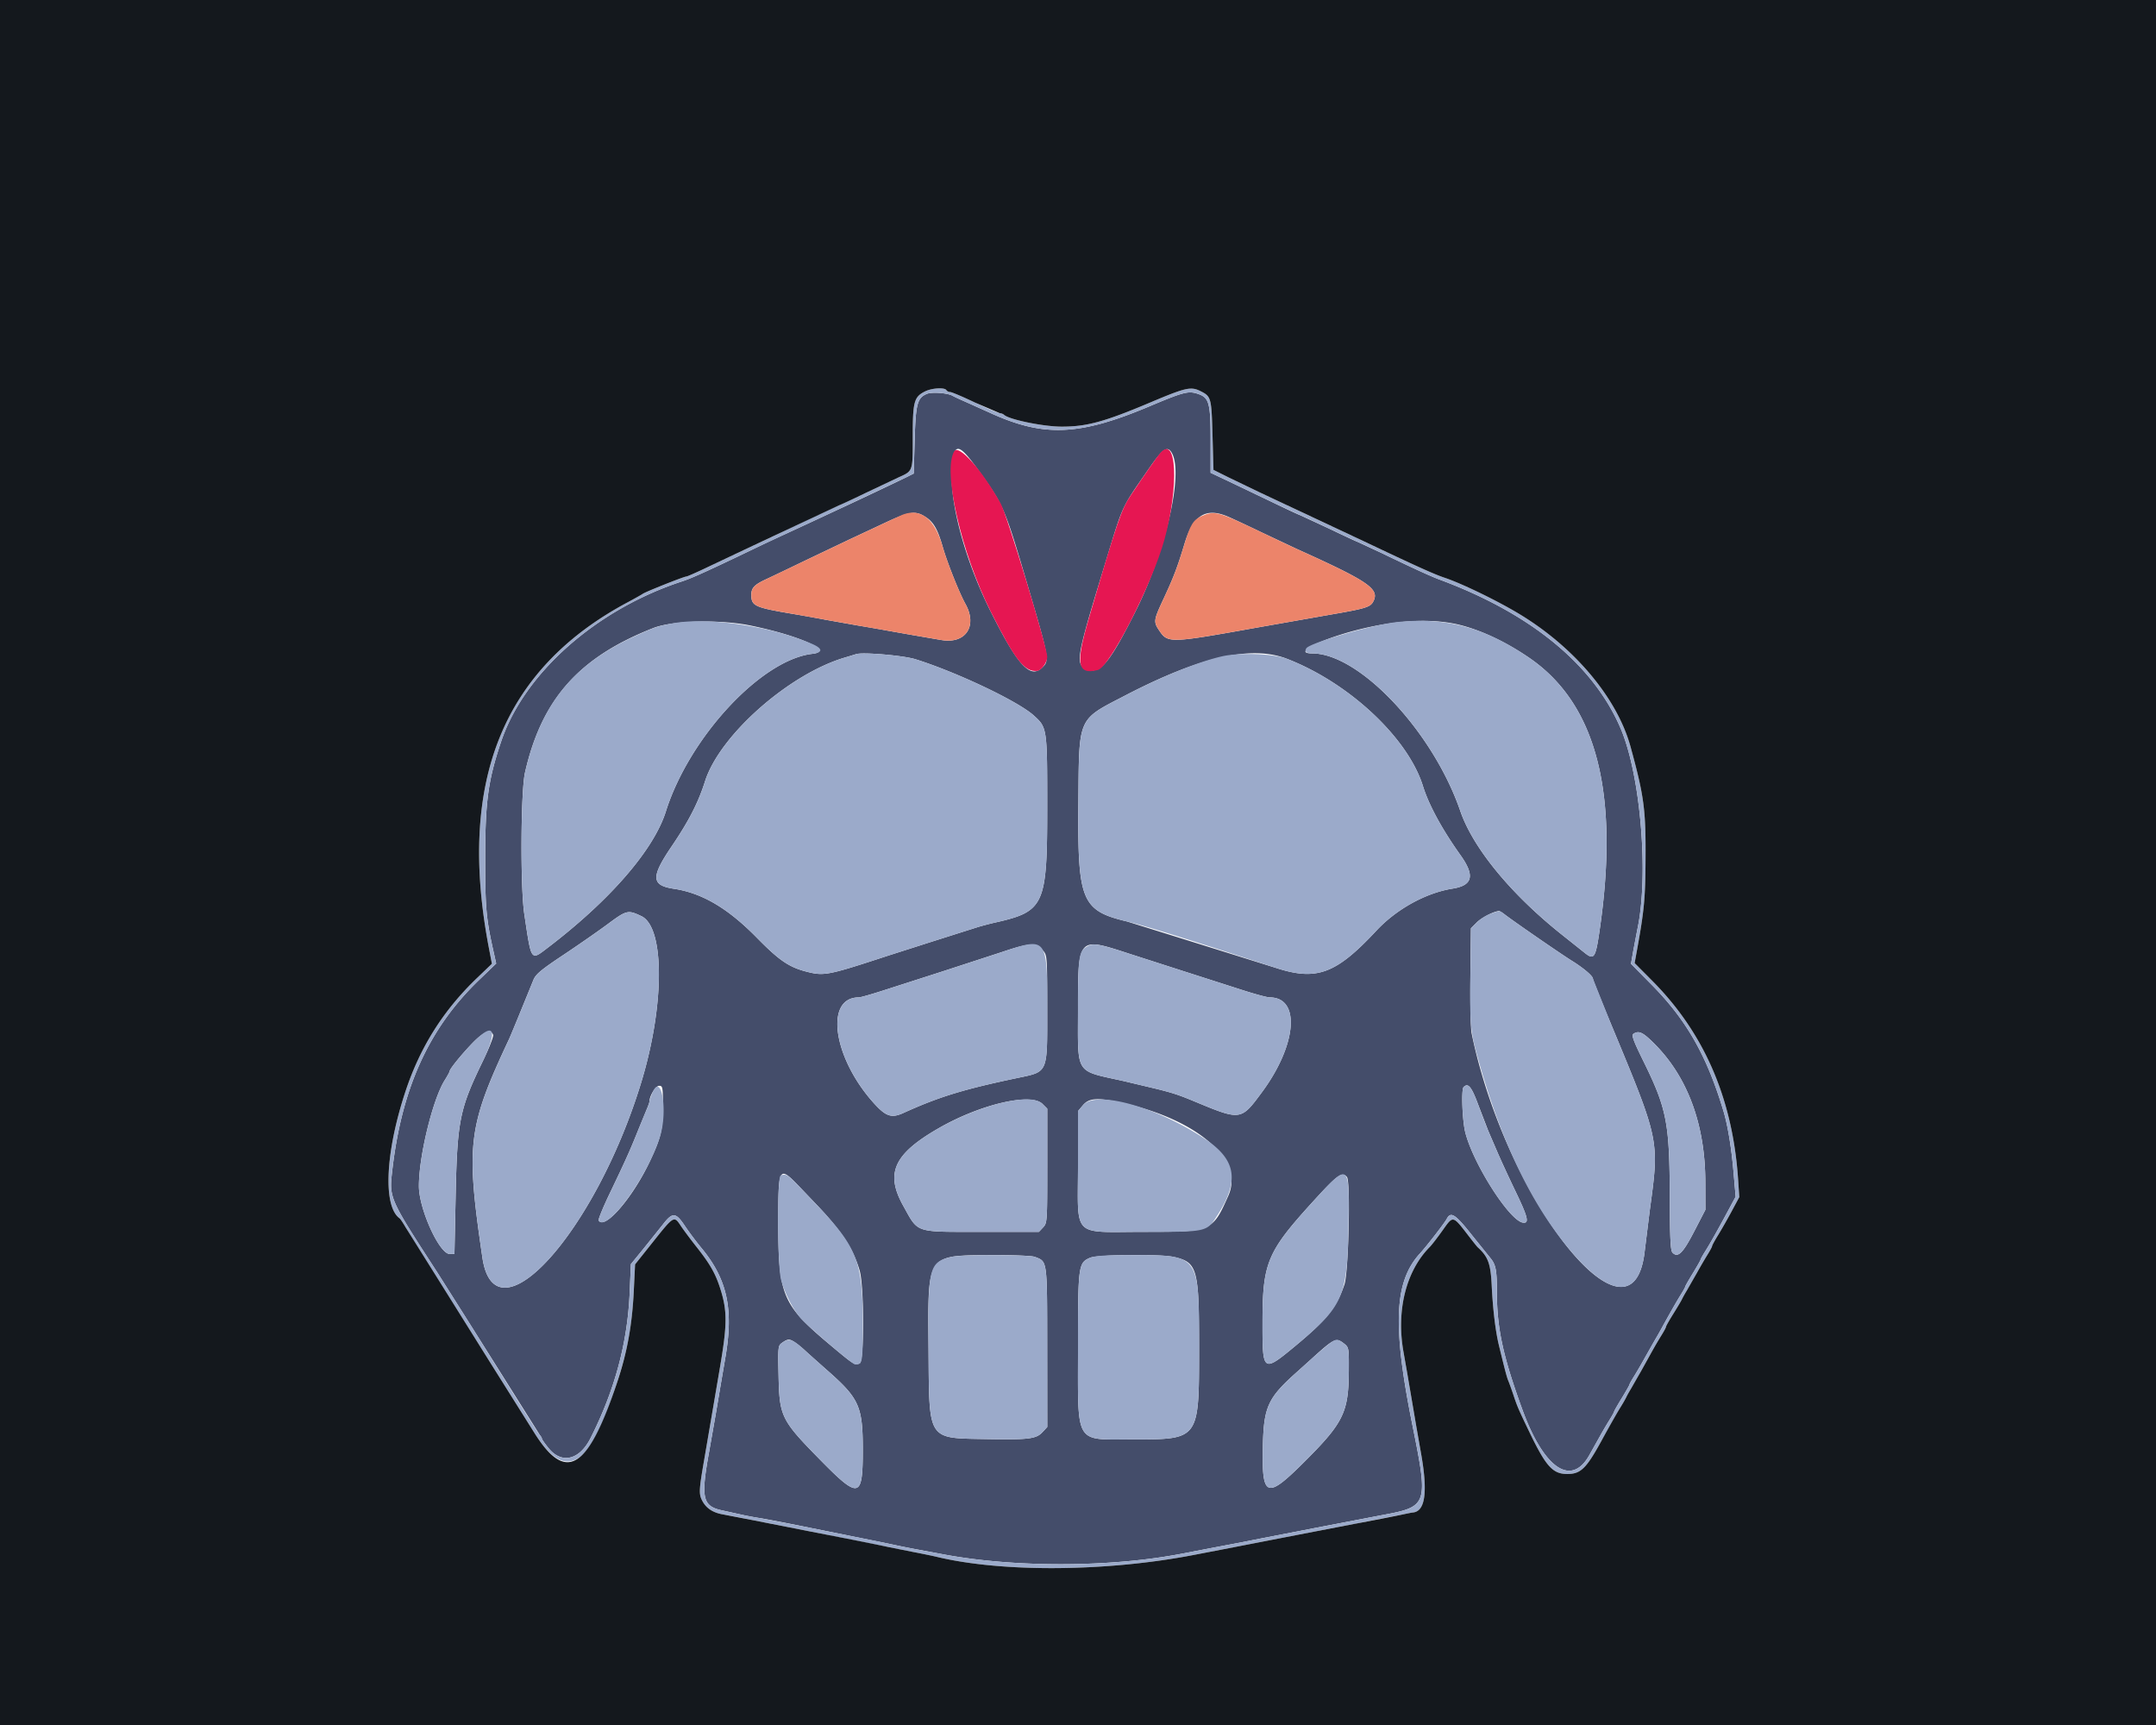 <svg xmlns="http://www.w3.org/2000/svg" width="400" height="320" fill-rule="evenodd" xmlns:v="https://vecta.io/nano"><path d="M171.946 73.067c-1.77.759-2.058 1.851-2.249 8.539l-.178 6.24-1.248.625c-1.601.801-9.921 4.739-12.478 5.906l-5.169 2.411-4.991 2.31a272.46 272.46 0 0 0-5.348 2.509c-8.71 4.19-11.894 5.636-13.725 6.235-15.975 5.219-29.35 17.069-33.601 29.769-2.418 7.224-2.941 11.092-2.941 21.747 0 9.011.175 11.003 1.489 16.91l.55 2.47-3.177 3.055c-9.354 8.996-14.416 20.184-16.142 35.677-.531 4.772-.43 4.995 8.369 18.537l6.202 9.804 12.84 20.395c.212.237.386.541.386.676s.572.944 1.271 1.798c2.423 2.956 5.707 2.16 7.75-1.879 4.498-8.891 6.869-17.699 7.266-26.996l.226-5.293 2.349-2.877 3.61-4.511c1.757-2.277 2.369-2.24 4.024.244.75 1.124 2.155 3 3.123 4.169 4.747 5.734 5.965 11.254 4.444 20.156l-.914 5.348-.843 4.991-1.284 7.308c-1.558 8.571-1.227 10.063 2.405 10.847l3.649.805c.883.199 2.407.484 3.387.633s4.59.841 8.022 1.538l7.308 1.476 8.913 1.807a156.99 156.99 0 0 0 4.634.937l4.813.899c13.342 2.542 31.138 2.52 44.563-.055l5.704-1.098 4.457-.842 4.634-.91 9.983-1.935 5.525-1.059 6.774-1.3c8.62-1.591 8.711-1.857 5.714-16.734-3.731-18.517-3.373-26.607 1.406-31.825 1.245-1.358 4.574-5.657 4.966-6.41.733-1.41 1.556-.9 4.492 2.786l3.513 4.363c1.106 1.31 1.299 2.269 1.299 6.464 0 6.68 1.14 11.927 4.727 21.77 3.977 10.91 9.061 14.387 12.4 8.48l2.058-3.667a78.71 78.71 0 0 1 1.728-2.934c.459-.731.834-1.41.834-1.509s.642-1.227 1.426-2.509 1.426-2.41 1.426-2.509.376-.777.835-1.508 1.368-2.293 2.02-3.469l1.819-3.209c.35-.588.855-1.47 1.123-1.961 1.589-2.902 2.976-5.335 3.707-6.499.459-.731.835-1.41.835-1.509s.642-1.227 1.426-2.509 1.426-2.41 1.426-2.509.376-.777.835-1.508c.955-1.523 2.215-3.756 4.249-7.534l1.421-2.638-.404-4.682c-.375-4.359-1.062-8.54-1.819-11.075-3.079-10.315-6.851-16.975-13.324-23.529l-3.873-3.92.443-2.497.748-3.922c2.147-10.062.602-28.563-3.112-37.255-5.026-11.764-16.592-21.28-33.514-27.575-1.741-.648-4.792-2.043-10.728-4.906l-4.517-2.1c-.089 0-2.503-1.123-5.364-2.496l-5.382-2.495c-.099 0-2.303-1.027-4.898-2.282l-8.194-3.921-3.476-1.638v-6.096c0-6.783-.276-7.82-2.263-8.513-1.828-.637-2.66-.428-9.095 2.284-13.072 5.509-19.668 5.759-29.726 1.128l-4.371-1.963c-.98-.424-2.075-.935-2.433-1.135-.939-.525-3.851-.734-4.765-.341m9.731 14.366c4.505 6.257 4.739 6.805 8.846 20.688 4.03 13.623 4.166 14.317 3.046 15.519-2.316 2.486-4.572.143-9.718-10.093-4.934-9.812-7.866-20.872-7.223-27.243.435-4.304 1.272-4.117 5.049 1.129m35.779-3.321c2.106 3.935-1.222 18.235-6.849 29.428-4.726 9.4-6.441 11.48-8.785 10.656-2.4-.844-2.253-1.774 3.016-19.027 3.648-11.948 3.027-10.583 8.272-18.181 2.65-3.839 3.522-4.416 4.346-2.876M171.872 96c1.365.916 2.14 2.307 3.023 5.426.81 2.859 3.083 8.573 4.222 10.613 2.291 4.103.021 7.482-4.491 6.686l-5.286-.909-4.991-.881c-.882-.169-3.208-.572-5.169-.896l-6.061-1.076c-1.372-.268-4.019-.744-5.882-1.057-7.251-1.22-7.843-1.489-7.843-3.567 0-1.302.571-1.89 2.852-2.936.882-.404 4.251-2.016 7.487-3.581l7.843-3.738 5.704-2.67c5.551-2.636 6.531-2.797 8.592-1.414m55.995-.144c.85.368 3.63 1.67 6.179 2.893l6.596 3.109c13.155 5.933 15.273 7.367 14.199 9.613-.554 1.158-1.301 1.394-8.175 2.578l-13.511 2.381c-16.148 2.897-16.489 2.907-18.08.54-1.097-1.631-1.06-1.902.804-5.891 1.853-3.966 2.6-5.927 3.879-10.191 1.606-5.352 3.975-6.822 8.109-5.032m-88.651 20.182c9.204 1.888 15.557 4.792 11.497 5.254-9.457 1.076-22.835 15.469-27.173 29.235-2.245 7.123-10.353 16.479-21.911 25.284-3.19 2.43-3.023 2.672-4.359-6.292-.747-5.007-.655-22.737.135-26.203 3.101-13.611 10.033-21.418 23.807-26.811 3.567-1.396 12.364-1.624 18.004-.467m130.419-.375c4.226.809 9.408 3.155 14.127 6.398 12.479 8.574 16.737 25.174 12.995 50.666-.744 5.067-1.014 5.443-2.838 3.96l-3.901-3.106c-9.576-7.566-16.711-16.214-19.087-23.135-5.053-14.716-18.705-29.234-27.492-29.234-4.233 0 3.124-3.326 10.957-4.954 5.812-1.208 10.982-1.409 15.239-.595m-99.786 6.63c7.668 2.401 19.003 7.785 21.918 10.41 2.525 2.273 2.529 2.303 2.525 17.283-.004 17.938-.531 19.095-9.622 21.143-1.078.242-2.602.645-3.387.894l-7.843 2.487-8.556 2.734c-11.432 3.748-11.988 3.855-15.356 2.978-3.161-.823-5.028-2.108-9.1-6.26-5.361-5.467-10.162-8.3-15.395-9.085-4.209-.631-4.295-2.155-.443-7.833 3.22-4.747 4.942-8.1 6.224-12.124 2.731-8.57 15.631-19.945 26.049-22.972l1.961-.597c1.135-.415 8.775.237 11.025.942m68.878-.096c11.541 4.446 22.48 14.668 25.271 23.614 1.101 3.529 3.536 8.013 6.972 12.834 2.7 3.789 2.274 5.604-1.454 6.197-4.966.791-10.421 3.797-14.149 7.796-7.514 8.06-11.089 9.381-18.686 6.902l-27.59-8.601c-8.418-2.008-9.168-3.822-9.019-21.801.136-16.379-.259-15.467 8.731-20.138 13.788-7.163 23.346-9.336 29.924-6.803m-119.731 47.752c4.358 2.061 4.332 16.628-.055 30.942-8.542 27.873-27.104 48.308-29.438 32.409-3.095-21.085-2.711-24.216 4.981-40.608.184-.393 1.15-2.719 2.147-5.17l2.342-5.744c.433-1.052 1.442-1.894 5.529-4.612 2.75-1.829 6.472-4.416 8.27-5.748 3.499-2.591 3.734-2.646 6.224-1.469m160.189-.301c1.519 1.187 10.423 7.33 12.437 8.581 2.188 1.359 3.922 2.837 3.922 3.343 0 .183 1.507 3.963 3.35 8.4 9.073 21.847 8.979 21.394 7.181 34.627l-.93 7.487c-2.231 20.23-25.762-9.367-32.105-40.382-.191-.935-.3-5.705-.241-10.599l.107-8.9 1.097-1.097c.897-.897 3.123-2.038 4.113-2.108.121-.009.602.283 1.069.648m-85.691 6.664c.791.898.802 1.052.802 10.826 0 12.187.253 11.616-5.704 12.871-9.898 2.084-14.374 3.461-20.983 6.457-2.207 1-3.243.655-5.482-1.826-7.588-8.408-9.184-19.613-2.793-19.613.331 0 2.517-.625 4.858-1.389l10.674-3.431 11.052-3.604c5.112-1.724 6.276-1.768 7.576-.291m15.642.486l10.65 3.426 10.676 3.424c2.342.758 4.644 1.379 5.114 1.379 5.758 0 5.047 8.793-1.418 17.549-3.938 5.333-3.914 5.33-12.589 1.727-2.84-1.179-3.955-1.548-6.952-2.295l-6.061-1.441c-9.253-2.066-8.553-.974-8.555-13.346-.002-13.389.009-13.4 9.135-10.423M91.49 191.969c.11.289-.755 2.495-1.923 4.902-4.32 8.902-4.743 11.023-5.036 25.232l-.217 10.517h-.882c-1.925 0-5.714-8.361-5.714-12.607.001-5.561 2.581-16.12 4.797-19.631.499-.791.907-1.538.907-1.661 0-.4 2.215-3.132 4.238-5.227 1.997-2.069 3.406-2.63 3.83-1.525m215.441 1.65c6.177 6.177 9.431 14.997 9.456 25.632l.012 5.17-2.066 3.992c-2.111 4.076-3.022 4.976-4.024 3.974-.384-.384-.491-2.547-.516-10.401-.043-13.697-.55-16.3-4.895-25.138-1.892-3.85-2.242-4.818-1.835-5.075 1.005-.636 1.734-.288 3.868 1.846m-183.94 11.639c-.005 4.302-.358 5.788-2.416 10.161-3.189 6.777-8.391 12.794-9.505 10.993-.111-.18.826-2.466 2.081-5.081 2.857-5.95 3.754-7.943 5.187-11.527l1.651-4.023c.28-.644.51-1.306.51-1.471 0-1.022 1.154-2.884 1.787-2.884.663 0 .708.245.705 3.832m151.313-.178l1.818 4.724 1.61 3.743c.626 1.471 2.17 4.821 3.431 7.445 2.343 4.873 2.609 6.016 1.355 5.808-2.494-.412-9.16-10.855-10.656-16.691-.556-2.173-.779-7.989-.323-8.445.852-.852 1.48-.076 2.765 3.416m-80.883-.283l.875.875v10.599c0 10.392-.015 10.615-.775 11.424l-.775.825h-10.554c-12.665 0-11.742.305-14.604-4.812-3.405-6.088-1.766-9.648 6.658-14.469 7.708-4.41 17.044-6.573 19.175-4.442m14.797-.207c14 3.107 22.605 10.624 19.685 17.195-2.971 6.686-3.086 6.735-15.557 6.735-13.687 0-12.346 1.351-12.346-12.432v-9.973l.923-1.097c1.132-1.345 2.737-1.439 7.295-.428m-59.858 15.603l2.984 3.12c4.701 4.909 6.997 8.401 8.147 12.392.844 2.932.858 16.875.016 17.198-.96.369-1.049.313-5.597-3.497-8.75-7.33-9.514-9.141-9.521-22.549-.005-10.532.102-10.711 3.971-6.664m101.539-1.847c.691.832.299 17.653-.464 19.923-1.414 4.21-3.365 6.649-9.15 11.442-5.97 4.945-6.063 4.879-6.055-4.322.009-11.154.829-13.117 9.411-22.538 4.49-4.93 5.376-5.568 6.258-4.505m-57.908 14.814c2.345.891 2.28.419 2.293 16.755l.012 14.798-.885.954c-1.17 1.263-2.525 1.432-10.345 1.292-11.102-.198-10.662.478-10.797-16.611-.142-18.02-.541-17.444 12.111-17.513 3.735-.02 7.078.122 7.611.325m25.834.025c4.323.992 4.635 2.123 4.635 16.781 0 17.205.112 17.051-12.4 17.055-10.782.003-10.06 1.218-10.06-16.926 0-15.341.064-15.825 2.215-16.759 1.422-.618 13.087-.731 15.61-.151m-70.222 15.911c.485.336 1.283.988 1.773 1.448s2.368 2.138 4.172 3.727c5.875 5.176 6.523 6.637 6.523 14.697 0 9.068-.678 9.212-8.037 1.709-7.091-7.229-7.429-7.917-7.59-15.457-.118-5.491-.107-5.592.703-6.159 1.037-.726 1.365-.722 2.456.035m101.725.128c.926.728.939.802.915 5.08-.043 7.798-.976 9.663-8.641 17.265-6.563 6.508-7.498 6.132-7.314-2.942.156-7.721.853-9.248 6.532-14.292l2.496-2.248c4.182-3.806 4.575-3.993 6.012-2.863" fill="#444d6a"/><path d="M171.622 72.611c-2.046 1.021-2.282 1.889-2.282 8.405 0 6.533.073 6.327-2.673 7.564l-6.149 2.911-4.901 2.27c-.155 0-4.362 1.973-12.123 5.686l-5.348 2.517-6.85 3.241c-2.002.961-3.79 1.747-3.973 1.747-.42 0-7.594 2.851-8.072 3.208-.196.147-1.479.868-2.852 1.602-23.199 12.416-31.588 33.377-25.681 64.171l.546 2.849-2.79 2.677c-6.192 5.94-10.484 12.726-13.195 20.858-3.794 11.382-4.272 21.459-1.125 23.708.137.098.634.846 1.105 1.662.824 1.431 3.211 5.245 15.801 25.254l8.038 12.798c5.385 8.619 9.641 6.961 14.087-5.489 3.023-8.466 4.034-13.24 4.401-20.781l.239-4.916 3.387-4.25c3.801-4.771 3.842-4.794 5.072-2.936.488.738 1.836 2.543 2.994 4.011 2.487 3.15 3.472 4.89 4.369 7.716 1.309 4.122 1.291 6.621-.101 14.738l-1.093 6.418-1.799 10.516c-.976 5.64-1.013 6.384-.383 7.603.734 1.419 1.998 2.254 3.895 2.573.817.137 3.169.59 5.228 1.007l11.052 2.177 14.438 2.876c.784.172 2.79.572 4.456.888s3.672.729 4.457.917c12.139 2.92 31.579 2.77 47.772-.37l4.812-.925 14.617-2.836 10.161-1.96 9.091-1.773c.882-.188 1.705-.349 1.829-.357 2.336-.161 2.852-3.721 1.579-10.889l-.907-5.169-1.67-9.804-.682-3.872c-1.393-7.714.456-15.109 4.893-19.56.337-.338 1.36-1.662 2.273-2.941 2.112-2.959 1.866-3.018 5.153 1.239.681.882 1.327 1.685 1.435 1.783 1.943 1.76 2.405 3.024 2.605 7.13.214 4.407.705 8.478 1.332 11.051 1.16 4.762 1.474 5.947 1.748 6.596.165.392.571 1.515.901 2.495.794 2.36.907 2.623 2.895 6.774 3.161 6.599 4.421 8.015 7.133 8.019 2.48.004 3.51-.987 6.294-6.058l3.645-6.417c.425-.687.882-1.489 1.017-1.783s.537-1.016.895-1.604a119.02 119.02 0 0 0 1.838-3.209l2.076-3.743a76.17 76.17 0 0 1 1.724-2.934c.459-.732.835-1.436.835-1.566s.613-1.216 1.363-2.413 1.473-2.419 1.608-2.713.537-1.016.895-1.604 1.184-2.032 1.836-3.209a91.87 91.87 0 0 1 2.019-3.468c.459-.732.835-1.436.835-1.565s.505-1.055 1.123-2.057 1.752-2.994 2.521-4.426l1.398-2.604-.22-3.278c-1.004-14.949-6.275-27.136-15.941-36.854l-3.255-3.273.442-2.431c1.332-7.327 1.539-9.533 1.583-16.871.055-9.194-.276-11.671-2.775-20.798-2.447-8.937-10.214-18.274-20.379-24.497-4.006-2.453-10.798-5.768-14.064-6.864-2.037-.684-5.119-2.075-15.139-6.83l-19.24-9.031-5.704-2.746-2.863-1.426-.179-6.453c-.192-6.95-.251-7.169-2.231-8.157-1.774-.885-2.741-.667-9.227 2.072-8.596 3.63-11.839 4.516-16.527 4.516-3.366 0-9.711-1.298-10.678-2.184a1.38 1.38 0 0 0-.805-.311c-.256 0-2.315-.883-4.576-1.961s-4.335-1.961-4.611-1.961-.599-.16-.721-.356c-.329-.532-2.697-.388-3.957.24m5.089.797c.358.2 1.453.711 2.433 1.135l4.371 1.963c10.058 4.631 16.654 4.381 29.726-1.128 6.435-2.712 7.267-2.921 9.095-2.284 1.987.693 2.263 1.73 2.263 8.513v6.096l3.476 1.638 8.194 3.921 4.898 2.282c.099 0 2.521 1.123 5.382 2.495l5.364 2.496c.09 0 2.122.945 4.517 2.1 5.936 2.863 8.987 4.258 10.728 4.906 16.922 6.295 28.488 15.811 33.514 27.575 3.714 8.692 5.259 27.193 3.112 37.255a147.05 147.05 0 0 0-.748 3.922l-.443 2.497 3.873 3.92c6.473 6.554 10.245 13.214 13.324 23.529.757 2.535 1.444 6.716 1.819 11.075l.404 4.682-1.421 2.638c-2.034 3.778-3.294 6.011-4.249 7.534-.459.731-.835 1.41-.835 1.508s-.642 1.228-1.426 2.509-1.426 2.411-1.426 2.509-.376.778-.835 1.509c-.731 1.164-2.118 3.597-3.707 6.499-.268.491-.773 1.373-1.123 1.961a160.63 160.63 0 0 0-1.819 3.209c-.652 1.176-1.56 2.737-2.02 3.469s-.835 1.41-.835 1.508-.641 1.228-1.426 2.509-1.426 2.411-1.426 2.509-.375.778-.834 1.509a78.71 78.71 0 0 0-1.728 2.934l-2.058 3.667c-3.339 5.907-8.423 2.43-12.4-8.48-3.587-9.843-4.727-15.09-4.727-21.77 0-4.195-.193-5.154-1.299-6.464-.364-.43-1.945-2.394-3.513-4.363-2.936-3.686-3.759-4.196-4.492-2.786-.392.753-3.721 5.052-4.966 6.41-4.779 5.218-5.137 13.308-1.406 31.825 2.997 14.877 2.906 15.143-5.714 16.734l-6.774 1.3-5.525 1.059-9.983 1.935-4.634.91-4.457.842-5.704 1.098c-13.425 2.575-31.221 2.597-44.563.055l-4.813-.899a156.99 156.99 0 0 1-4.634-.937c-2.174-.477-3.64-.774-8.913-1.807l-7.308-1.476-8.022-1.538c-.98-.149-2.504-.434-3.387-.633l-3.649-.805c-3.632-.784-3.963-2.276-2.405-10.847l1.284-7.308.843-4.991.914-5.348c1.521-8.902.303-14.422-4.444-20.156-.968-1.169-2.373-3.045-3.123-4.169-1.655-2.484-2.267-2.521-4.024-.244a263.09 263.09 0 0 1-3.61 4.511l-2.349 2.877-.226 5.293c-.397 9.297-2.768 18.105-7.266 26.996-2.043 4.039-5.327 4.835-7.75 1.879-.699-.854-1.271-1.663-1.271-1.798s-.174-.439-.386-.676c-.357-.399-2.002-3.012-12.84-20.395l-6.202-9.804c-8.799-13.542-8.9-13.765-8.369-18.537 1.726-15.493 6.788-26.681 16.142-35.677l3.177-3.055-.55-2.47c-1.314-5.907-1.489-7.899-1.489-16.91 0-10.655.523-14.523 2.941-21.747 4.251-12.7 17.626-24.55 33.601-29.769 1.831-.599 5.015-2.045 13.725-6.235l5.348-2.509 4.991-2.31 5.169-2.411 12.478-5.906 1.248-.625.178-6.24c.191-6.688.479-7.78 2.249-8.539.914-.393 3.826-.184 4.765.341m-52.112 42.259c-2.765.542-3.184.687-6.774 2.33-11.569 5.299-17.547 12.711-20.42 25.319-.79 3.466-.882 21.196-.135 26.203 1.336 8.964 1.169 8.722 4.359 6.292 11.558-8.805 19.666-18.161 21.911-25.284 4.338-13.766 17.716-28.159 27.173-29.235 1.998-.228 1.971-.979-.067-1.853-7.837-3.359-19.519-5.051-26.047-3.772m134.581-.272c-4.421.456-16.173 3.858-16.821 4.868-.382.596.02.949 1.08.949 8.787 0 22.439 14.518 27.492 29.234 2.376 6.921 9.511 15.569 19.087 23.135l3.901 3.106c1.824 1.483 2.094 1.107 2.838-3.96 3.742-25.492-.516-42.092-12.995-50.666-8.246-5.666-15.424-7.612-24.582-6.666m-100.356 5.956c-.197.072-1.079.341-1.961.597-10.418 3.027-23.318 14.402-26.049 22.972-1.282 4.024-3.004 7.377-6.224 12.124-3.852 5.678-3.766 7.202.443 7.833 5.233.785 10.034 3.618 15.395 9.085 4.072 4.152 5.939 5.437 9.1 6.26 3.368.877 3.924.77 15.356-2.978l8.556-2.734 7.843-2.487c.785-.249 2.309-.652 3.387-.894 9.091-2.048 9.618-3.205 9.622-21.143.004-14.98 0-15.01-2.525-17.283-2.915-2.625-14.25-8.009-21.918-10.41-2.25-.705-9.89-1.357-11.025-.942m67.965.388c-4.495 1.018-11.105 3.686-17.986 7.261-8.99 4.671-8.595 3.759-8.731 20.138-.149 17.979.601 19.793 9.019 21.801 3.319.791 10.834 3.134 27.59 8.601 7.597 2.479 11.172 1.158 18.686-6.902 3.728-3.999 9.183-7.005 14.149-7.796 3.728-.593 4.154-2.408 1.454-6.197-3.436-4.821-5.871-9.305-6.972-12.834-2.791-8.946-13.73-19.168-25.271-23.614-2.432-.936-8.751-1.179-11.938-.458m-114.017 49.679c-1.798 1.332-5.52 3.919-8.27 5.748-4.087 2.718-5.096 3.56-5.529 4.612l-2.342 5.744-2.147 5.17c-7.692 16.392-8.076 19.523-4.981 40.608 2.334 15.899 20.896-4.536 29.438-32.409 4.387-14.314 4.413-28.881.055-30.942-2.49-1.177-2.725-1.122-6.224 1.469m163.726-1.905c-.769.274-1.892.992-2.495 1.595l-1.097 1.097-.107 8.9c-.11 9.183-.023 10.093 1.479 15.508 3.667 13.222 8.578 24.09 14.525 32.141 8.854 11.987 15.244 13.289 16.342 3.332l.93-7.487c1.798-13.233 1.892-12.78-7.181-34.627l-3.35-8.4c0-.506-1.734-1.984-3.922-3.343-2.014-1.251-10.918-7.394-12.437-8.581-.995-.778-.895-.773-2.687-.135m-90.58 7.09l-11.052 3.604-10.674 3.431c-2.341.764-4.527 1.389-4.858 1.389-6.391 0-4.795 11.205 2.793 19.613 2.239 2.481 3.275 2.826 5.482 1.826 6.609-2.996 11.085-4.373 20.983-6.457 5.957-1.255 5.704-.684 5.704-12.871 0-13.271-.056-13.341-8.378-10.535m16.014-1.162c-1.803.904-1.932 1.691-1.931 11.78.002 12.372-.698 11.28 8.555 13.346l6.061 1.441c2.997.747 4.112 1.116 6.952 2.295 8.675 3.603 8.651 3.606 12.589-1.727 6.465-8.756 7.176-17.549 1.418-17.549-.47 0-2.772-.621-5.114-1.379l-10.676-3.424-10.65-3.426c-4.988-1.628-6.206-1.857-7.204-1.357M87.66 193.494c-2.023 2.095-4.238 4.827-4.238 5.227 0 .123-.408.87-.907 1.661-2.216 3.511-4.796 14.07-4.797 19.631 0 4.246 3.789 12.607 5.714 12.607h.882l.217-10.517c.293-14.209.716-16.33 5.036-25.232 2.901-5.978 2.053-7.479-1.907-3.377m215.403-1.721c-.407.257-.057 1.225 1.835 5.075 4.345 8.838 4.852 11.441 4.895 25.138.025 7.854.132 10.017.516 10.401 1.002 1.002 1.913.102 4.024-3.974l2.066-3.992-.012-5.17c-.025-10.635-3.279-19.455-9.456-25.632-2.134-2.134-2.863-2.482-3.868-1.846m-182.024 10.944c-.297.711-.54 1.427-.54 1.593s-.23.827-.51 1.471a196.85 196.85 0 0 0-1.651 4.023c-1.433 3.584-2.33 5.577-5.187 11.527-1.255 2.615-2.192 4.901-2.081 5.081 1.463 2.366 9.133-8.145 11.403-15.627 1.472-4.852.204-11.988-1.434-8.068m150.5-1.053c-.456.456-.233 6.272.323 8.445 1.496 5.836 8.162 16.279 10.656 16.691 1.254.208.988-.935-1.355-5.808-1.261-2.624-2.805-5.974-3.431-7.445l-1.61-3.743c-.261-.588-1.079-2.714-1.818-4.724-1.285-3.492-1.913-4.268-2.765-3.416m-85.799 2.944c-3.419.796-8.053 2.663-11.494 4.631-8.424 4.821-10.063 8.381-6.658 14.469 2.862 5.117 1.939 4.812 14.604 4.812h10.554l.775-.825c.76-.809.775-1.032.775-11.424v-10.599l-.875-.875c-1.079-1.079-3.588-1.141-7.681-.189m15.183.41l-.923 1.097v9.973c0 13.783-1.341 12.432 12.346 12.432 11.711 0 11.516.046 13.549-3.124 4.073-6.349 3.451-10.243-2.248-14.059-8.972-6.01-20.327-9.167-22.724-6.319m-56.092 13.043c-.678.274-.617 16.739.072 19.325.634 2.381 2.087 5.288 3.499 7.002 1.165 1.413 9.748 8.731 10.241 8.731 1.394 0 1.428-.189 1.428-7.915 0-11.176-1.094-13.92-8.727-21.891l-2.984-3.12c-2.187-2.288-2.57-2.519-3.529-2.132m98.81 4.79c-8.582 9.421-9.402 11.384-9.411 22.538-.008 9.201.085 9.267 6.055 4.322 8.893-7.367 9.657-9.068 9.889-22.007.217-12.161.162-12.203-6.533-4.853m-67.04 10.287c-4.258 1.016-4.454 1.791-4.332 17.21.135 17.089-.305 16.413 10.797 16.611 7.82.14 9.175-.029 10.345-1.292l.885-.954-.012-14.798c-.013-16.336.052-15.864-2.293-16.755-1.083-.412-13.68-.43-15.39-.022m25.614.198c-2.151.934-2.215 1.418-2.215 16.759 0 18.144-.722 16.929 10.06 16.926 12.512-.004 12.4.15 12.4-17.055 0-17.339.136-17.155-12.656-17.145-4.767.004-6.719.136-7.589.515m-57.068 15.725c-.81.567-.821.668-.703 6.159.161 7.54.499 8.228 7.59 15.457 7.359 7.503 8.037 7.359 8.037-1.709 0-8.06-.648-9.521-6.523-14.697l-4.172-3.727c-2.244-2.108-2.972-2.363-4.229-1.483m101.013.576c-.78.634-2.06 1.736-2.844 2.45l-2.496 2.248c-5.679 5.044-6.376 6.571-6.532 14.292-.184 9.074.751 9.45 7.314 2.942 7.665-7.602 8.598-9.467 8.641-17.265.024-4.278.011-4.352-.915-5.08-1.241-.976-1.5-.943-3.168.413" fill="#9baaca"/><path d="M0 178.253v178.253h200 200V178.253 0H200 0v178.253M175.579 72.371c.122.196.446.356.721.356s2.351.883 4.611 1.961l4.576 1.961a1.38 1.38 0 0 1 .805.311c.967.886 7.312 2.184 10.678 2.184 4.688 0 7.931-.886 16.527-4.516 6.486-2.739 7.453-2.957 9.227-2.072 1.98.988 2.039 1.207 2.231 8.157l.179 6.453 2.863 1.426 5.704 2.746 19.24 9.031c10.02 4.755 13.102 6.146 15.139 6.83 3.266 1.096 10.058 4.411 14.064 6.864 10.165 6.223 17.932 15.56 20.379 24.497 2.499 9.127 2.83 11.604 2.775 20.798-.044 7.338-.251 9.544-1.583 16.871l-.442 2.431 3.255 3.273c9.666 9.718 14.937 21.905 15.941 36.854l.22 3.278-1.398 2.604c-.769 1.432-1.903 3.424-2.521 4.426s-1.123 1.927-1.123 2.057-.376.833-.835 1.565a91.87 91.87 0 0 0-2.019 3.468l-1.836 3.209c-.358.588-.761 1.31-.895 1.604s-.858 1.515-1.608 2.713-1.363 2.283-1.363 2.413-.376.834-.835 1.566a76.17 76.17 0 0 0-1.724 2.934l-2.076 3.743-1.838 3.209c-.358.588-.761 1.31-.895 1.604s-.592 1.096-1.017 1.783c-.675 1.091-2.046 3.504-3.645 6.417-2.784 5.071-3.814 6.062-6.294 6.058-2.712-.004-3.972-1.42-7.133-8.019-1.988-4.151-2.101-4.414-2.895-6.774-.33-.98-.736-2.103-.901-2.495-.274-.649-.588-1.834-1.748-6.596-.627-2.573-1.118-6.644-1.332-11.051-.2-4.106-.662-5.37-2.605-7.13-.108-.098-.754-.901-1.435-1.783-3.287-4.257-3.041-4.198-5.153-1.239-.913 1.279-1.936 2.603-2.273 2.941-4.437 4.451-6.286 11.846-4.893 19.56l.682 3.872 1.67 9.804.907 5.169c1.273 7.168.757 10.728-1.579 10.889-.124.008-.947.169-1.829.357-1.659.353-5.975 1.195-9.091 1.773l-10.161 1.96-14.617 2.836-4.812.925c-16.193 3.14-35.633 3.29-47.772.37-.785-.188-2.79-.601-4.457-.917l-4.456-.888c-2.062-.452-6.139-1.264-14.438-2.876l-11.052-2.177-5.228-1.007c-1.897-.319-3.161-1.154-3.895-2.573-.63-1.219-.593-1.963.383-7.603l1.799-10.516 1.093-6.418c1.392-8.117 1.41-10.616.101-14.738-.897-2.826-1.882-4.566-4.369-7.716-1.158-1.468-2.506-3.273-2.994-4.011-1.23-1.858-1.271-1.835-5.072 2.936l-3.387 4.25-.239 4.916c-.31 6.388-1.228 11.409-3.112 17.037-5.435 16.236-9.482 18.666-15.376 9.233l-8.038-12.798-15.801-25.254c-.471-.816-.968-1.564-1.105-1.662-3.147-2.249-2.669-12.326 1.125-23.708 2.711-8.132 7.003-14.918 13.195-20.858l2.79-2.677-.546-2.849c-5.907-30.794 2.482-51.755 25.681-64.171 1.373-.734 2.656-1.455 2.852-1.602.478-.357 7.652-3.208 8.072-3.208.183 0 1.971-.786 3.973-1.747l6.85-3.241 5.348-2.517 12.123-5.686c.098 0 2.304-1.021 4.901-2.27l6.149-2.911c2.746-1.237 2.673-1.031 2.673-7.564 0-6.516.236-7.384 2.282-8.405 1.26-.628 3.628-.772 3.957-.24" fill="#14181D"/><path d="M177.042 83.719c-2.21 3.576 1.266 18.805 6.809 29.828 4.463 8.877 6.234 11.136 8.559 10.915.787-.075 1.886-1.586 1.886-2.594 0-1.759-7.466-26.359-8.639-28.463-3.465-6.218-7.768-11.056-8.615-9.686m38.211.327c-.582.668-2.706 3.711-5.413 7.754-1.817 2.713-2.479 4.653-7.87 23.04-2.46 8.39-2.097 10.406 1.703 9.452 2.239-.562 10.112-15.979 12.379-24.243 2.728-9.943 2.251-19.502-.799-16.003" fill="#e61652"/><path d="M167.558 95.44c-.294.108-2.219.996-4.278 1.974l-5.704 2.67-7.843 3.738-7.487 3.581c-2.281 1.046-2.852 1.634-2.852 2.936 0 2.078.592 2.347 7.843 3.567l5.882 1.057 6.061 1.076 5.169.896 4.991.881 5.286.909c4.512.796 6.782-2.583 4.491-6.686-1.139-2.04-3.412-7.754-4.222-10.613-1.451-5.123-4.007-7.209-7.337-5.986m55.375.301c-1.54.675-2.111 1.599-3.175 5.147-1.279 4.264-2.026 6.225-3.879 10.191-1.864 3.989-1.901 4.26-.804 5.891 1.591 2.367 1.932 2.357 18.08-.54l13.511-2.381c6.874-1.184 7.621-1.42 8.175-2.578 1.074-2.246-1.044-3.68-14.199-9.613-1.079-.486-4.047-1.885-6.596-3.109-8.161-3.917-8.703-4.064-11.113-3.008" fill="#ec846a"/></svg>